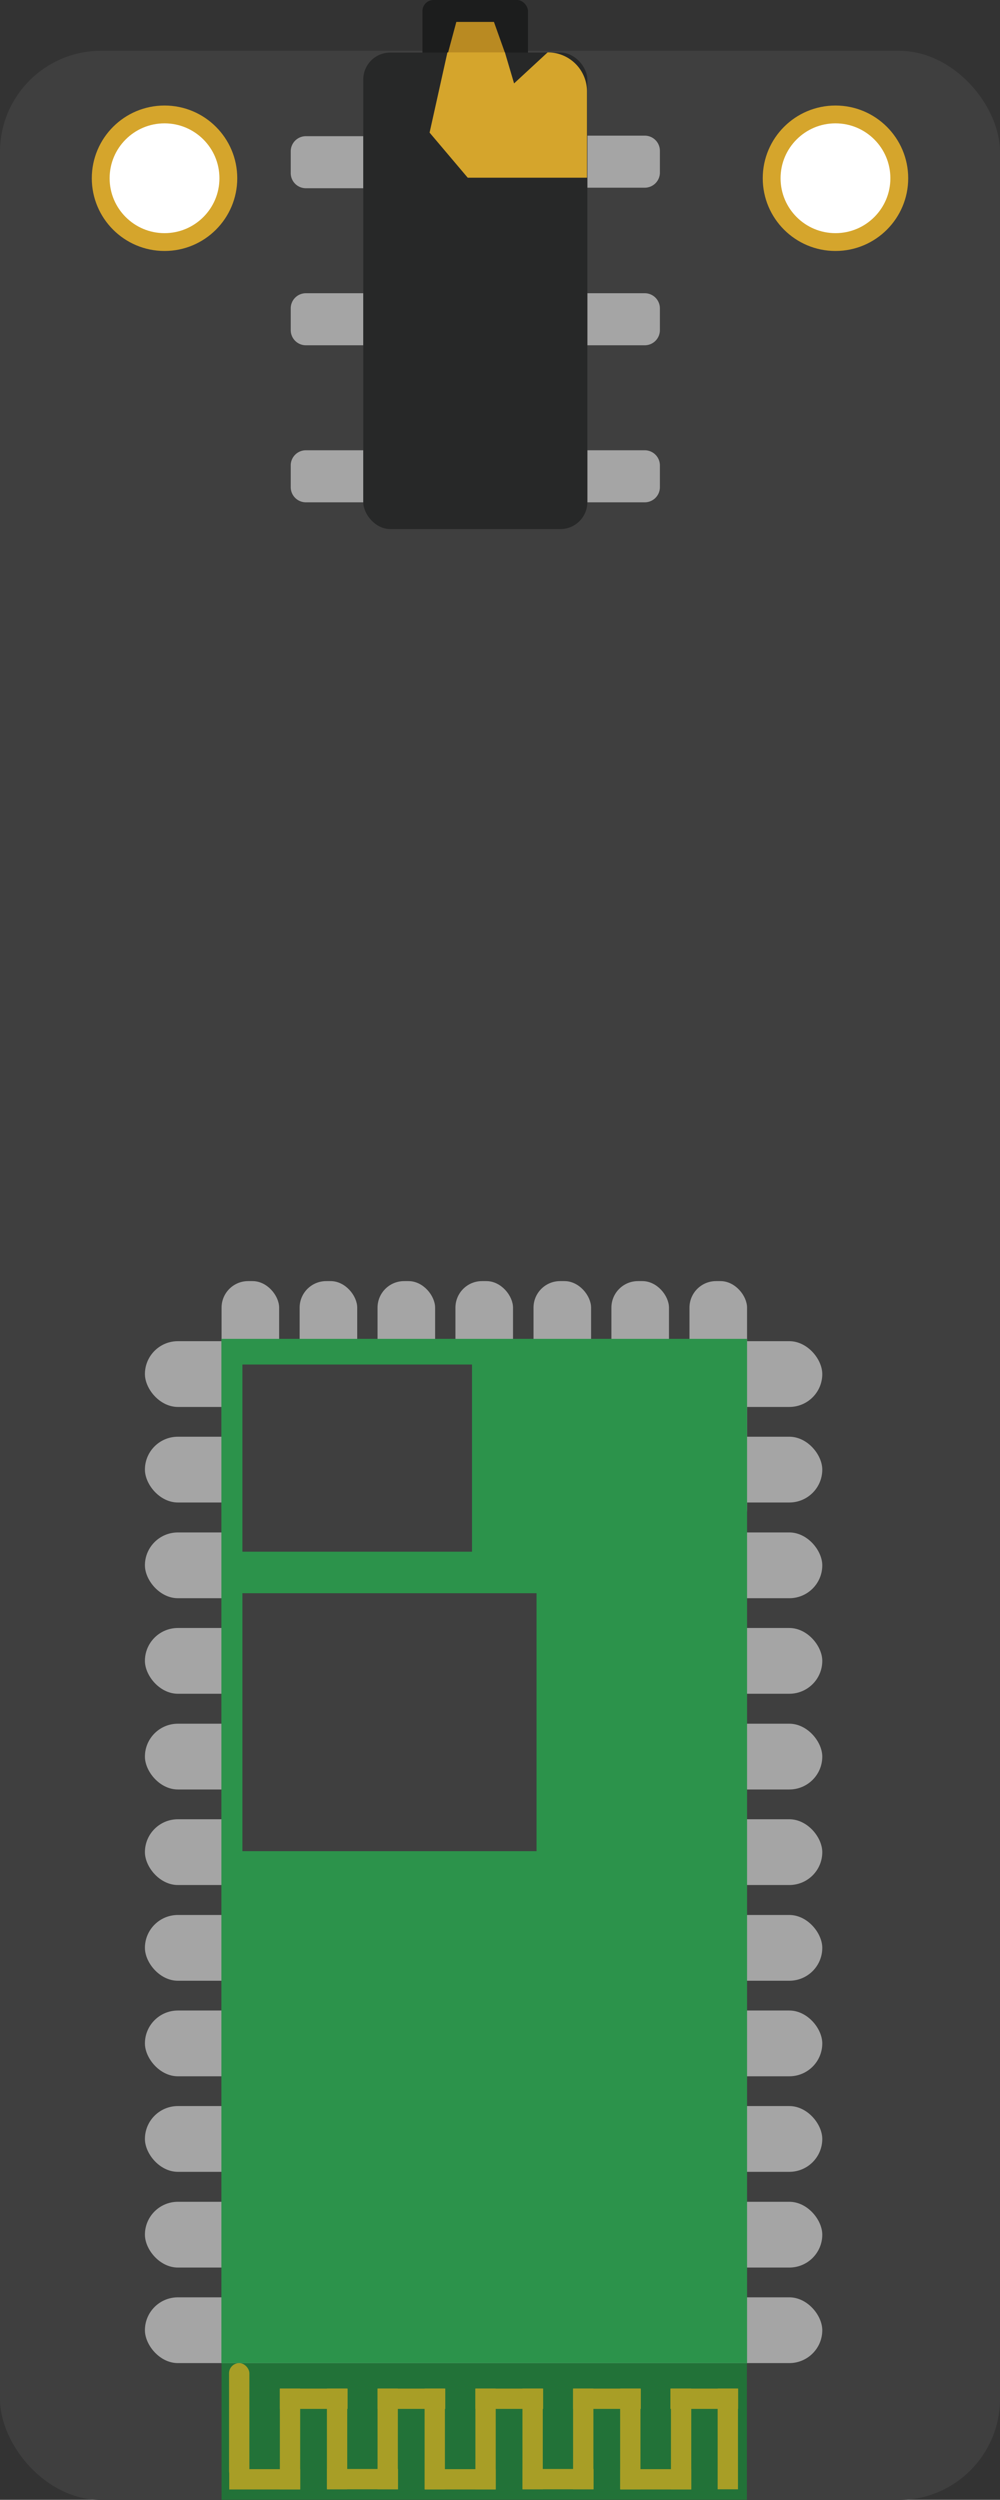<svg id="图层_1" data-name="图层 1" xmlns="http://www.w3.org/2000/svg" viewBox="0 0 56.1 140.24"><rect x="0" y="0" width="56.1" height="140.24" fill="#333333" stroke="none"/><defs><style>.cls-1{fill:#3f3f3f;}.cls-2{fill:#a5a5a5;}.cls-3{fill:#fff;stroke:#d5a52c;stroke-miterlimit:10;}.cls-4{fill:#1c1d1d;}.cls-5{fill:#272828;}.cls-6{fill:#d5a52c;}.cls-7{fill:#b98a22;}.cls-8{fill:#227238;}.cls-9{fill:#2c934b;}.cls-10{fill:#a89e26;}</style></defs><title>蓝牙</title><rect class="cls-1" x="52.9" y="11.16" width="56.1" height="137.4" rx="5.67" ry="5.67" transform="translate(109 151.41) rotate(180)"/><rect class="cls-2" x="12.43" y="71.87" width="3.23" height="14.25" rx="1.49" ry="1.49"/><rect class="cls-2" x="16.81" y="71.87" width="3.23" height="14.25" rx="1.49" ry="1.49"/><rect class="cls-2" x="21.18" y="71.87" width="3.23" height="14.25" rx="1.49" ry="1.49"/><rect class="cls-2" x="25.55" y="71.87" width="3.23" height="14.25" rx="1.49" ry="1.49"/><rect class="cls-2" x="29.93" y="71.87" width="3.23" height="14.25" rx="1.49" ry="1.49"/><rect class="cls-2" x="34.3" y="71.87" width="3.23" height="14.25" rx="1.49" ry="1.49"/><rect class="cls-2" x="38.68" y="71.87" width="3.23" height="14.25" rx="1.49" ry="1.49"/><circle class="cls-3" cx="9.23" cy="10" r="3.58"/><circle class="cls-3" cx="46.87" cy="10" r="3.58"/><rect class="cls-4" x="76.61" y="8.32" width="5.92" height="10.09" rx="0.62" ry="0.62" transform="translate(106.23 18.41) rotate(180)"/><path class="cls-2" d="M17.16,7.64h3.22a0,0,0,0,1,0,0v2.92a0,0,0,0,1,0,0H17.16a.85.85,0,0,1-.85-.85V8.49A.85.85,0,0,1,17.16,7.64Z"/><path class="cls-2" d="M86.7,16h3.22a0,0,0,0,1,0,0v2.92a0,0,0,0,1,0,0H86.7a.85.85,0,0,1-.85-.85V16.82A.85.85,0,0,1,86.7,16Z" transform="translate(122.87 26.53) rotate(180)"/><path class="cls-2" d="M17.16,16.45h3.22a0,0,0,0,1,0,0v2.92a0,0,0,0,1,0,0H17.16a.85.85,0,0,1-.85-.85V17.3A.85.85,0,0,1,17.16,16.45Z"/><path class="cls-2" d="M86.7,24.77h3.22a0,0,0,0,1,0,0v2.92a0,0,0,0,1,0,0H86.7a.85.85,0,0,1-.85-.85V25.62A.85.85,0,0,1,86.7,24.77Z" transform="translate(122.87 44.14) rotate(180)"/><path class="cls-2" d="M17.16,25.26h3.22a0,0,0,0,1,0,0v2.92a0,0,0,0,1,0,0H17.16a.85.85,0,0,1-.85-.85V26.11A.85.85,0,0,1,17.16,25.26Z"/><path class="cls-2" d="M86.7,33.58h3.22a0,0,0,0,1,0,0V36.5a0,0,0,0,1,0,0H86.7a.85.85,0,0,1-.85-.85V34.43A.85.85,0,0,1,86.7,33.58Z" transform="translate(122.87 61.76) rotate(180)"/><rect class="cls-5" x="73.28" y="11.26" width="12.57" height="26.73" rx="1.51" ry="1.51" transform="translate(106.23 40.94) rotate(180)"/><path class="cls-6" d="M78,11.26l-1,4.5,2.14,2.53h6.69V13.47a2.19,2.19,0,0,0-2.21-2.21L81.74,13l-.52-1.76Z" transform="translate(-52.9 -8.32)"/><polygon class="cls-7" points="25.14 2.94 25.6 1.23 27.71 1.23 28.32 2.94 25.14 2.94"/><rect class="cls-8" x="12.43" y="125.43" width="29.47" height="14.82"/><rect class="cls-2" x="8.13" y="75.24" width="38" height="3.69" rx="1.85" ry="1.85"/><rect class="cls-2" x="8.13" y="80.6" width="38" height="3.69" rx="1.85" ry="1.85"/><rect class="cls-2" x="8.13" y="85.97" width="38" height="3.69" rx="1.85" ry="1.85"/><rect class="cls-2" x="8.13" y="91.33" width="38" height="3.69" rx="1.85" ry="1.85"/><rect class="cls-2" x="8.13" y="96.7" width="38" height="3.69" rx="1.85" ry="1.85"/><rect class="cls-2" x="8.13" y="102.06" width="38" height="3.69" rx="1.85" ry="1.85"/><rect class="cls-2" x="8.13" y="107.43" width="38" height="3.69" rx="1.85" ry="1.85"/><rect class="cls-2" x="8.13" y="112.79" width="38" height="3.69" rx="1.85" ry="1.85"/><rect class="cls-2" x="8.13" y="118.15" width="38" height="3.69" rx="1.85" ry="1.85"/><rect class="cls-2" x="8.13" y="123.52" width="38" height="3.69" rx="1.85" ry="1.85"/><rect class="cls-2" x="8.13" y="128.88" width="38" height="3.69" rx="1.85" ry="1.85"/><rect class="cls-9" x="12.42" y="75.11" width="29.49" height="57.46"/><rect class="cls-1" x="13.6" y="76.55" width="12.88" height="10.5"/><rect class="cls-1" x="13.6" y="89.38" width="16.5" height="14.47"/><rect class="cls-10" x="12.85" y="132.57" width="1.14" height="6.65" rx="0.57" ry="0.57"/><rect class="cls-10" x="67.18" y="145.41" width="1.14" height="3.98" transform="translate(162.25 71.34) rotate(90)"/><rect class="cls-10" x="15.7" y="134" width="1.14" height="5.65"/><rect class="cls-10" x="18.34" y="134" width="1.14" height="5.65"/><rect class="cls-10" x="69.93" y="140.99" width="1.14" height="3.8" transform="translate(160.49 64.07) rotate(90)"/><rect class="cls-10" x="72.66" y="145.41" width="1.14" height="3.98" transform="translate(167.74 65.85) rotate(90)"/><rect class="cls-10" x="21.18" y="134" width="1.14" height="5.65"/><rect class="cls-10" x="23.82" y="134" width="1.14" height="5.65"/><rect class="cls-10" x="75.41" y="140.99" width="1.14" height="3.8" transform="translate(165.97 58.59) rotate(90)"/><rect class="cls-10" x="78.15" y="145.41" width="1.14" height="3.98" transform="translate(173.22 60.37) rotate(90)"/><rect class="cls-10" x="26.67" y="134" width="1.14" height="5.65"/><rect class="cls-10" x="29.31" y="134" width="1.14" height="5.65"/><rect class="cls-10" x="80.9" y="140.99" width="1.14" height="3.8" transform="translate(171.46 53.1) rotate(90)"/><rect class="cls-10" x="83.63" y="145.41" width="1.14" height="3.98" transform="translate(178.71 54.88) rotate(90)"/><rect class="cls-10" x="32.15" y="134" width="1.14" height="5.65"/><rect class="cls-10" x="89.12" y="145.41" width="1.14" height="3.98" transform="translate(184.19 49.4) rotate(90)"/><rect class="cls-10" x="37.64" y="134" width="1.14" height="5.65"/><rect class="cls-10" x="34.79" y="134" width="1.14" height="5.65"/><rect class="cls-10" x="40.26" y="134" width="1.14" height="5.65"/><rect class="cls-10" x="86.38" y="140.99" width="1.14" height="3.8" transform="translate(176.94 47.62) rotate(90)"/><rect class="cls-10" x="91.84" y="140.99" width="1.14" height="3.8" transform="translate(182.4 42.16) rotate(90)"/></svg>